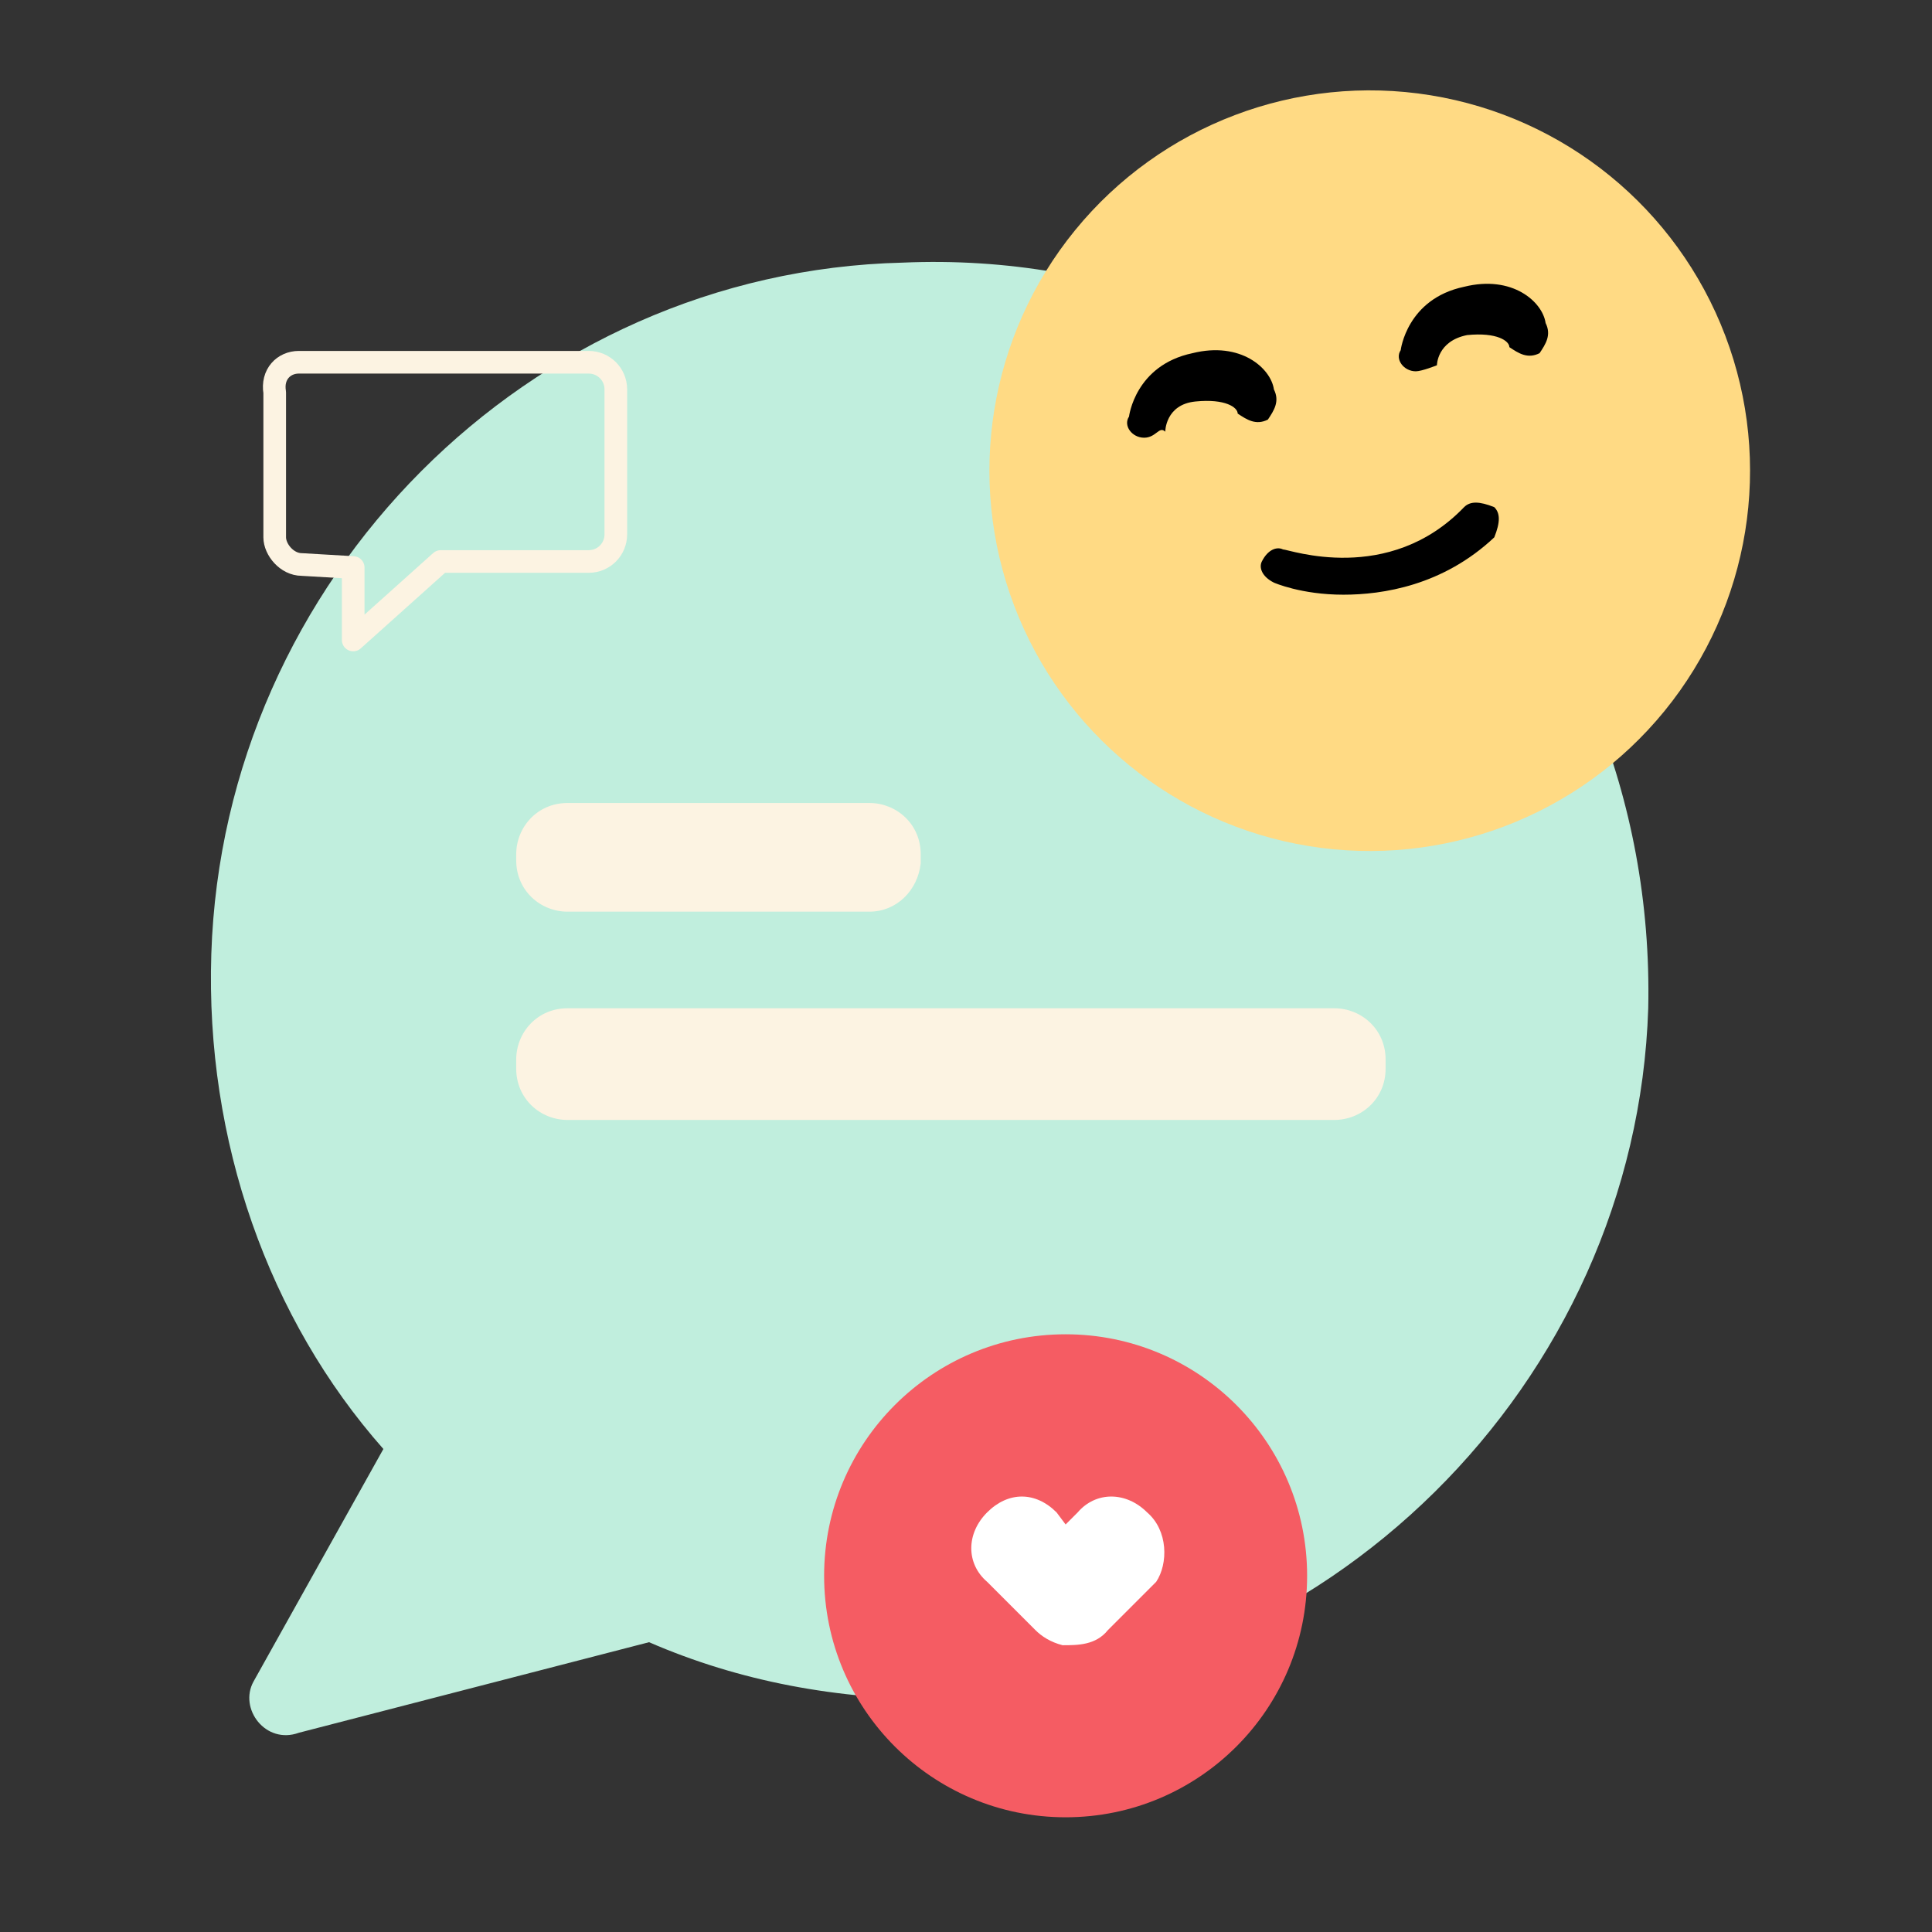 <?xml version="1.0" encoding="utf-8"?>
<!-- Generator: Adobe Illustrator 26.5.0, SVG Export Plug-In . SVG Version: 6.00 Build 0)  -->
<svg version="1.1" id="Capa_1" xmlns="http://www.w3.org/2000/svg" xmlns:xlink="http://www.w3.org/1999/xlink" x="0px" y="0px"
	 width="64px" height="64px" viewBox="0 0 64 64" style="enable-background:new 0 0 64 64;" xml:space="preserve">
<rect x="0" y="0" width="64" height="64" fill="#333333" stroke="none"/>
<style type="text/css">
	.st0{fill:#C0EEDD;}
	.st1{fill:#FFDA84;}
	.st2{fill:#F55C63;}
	.st3{fill:#FFFFFF;}
	.st4{fill:#FCF3E2;}
	.st5{fill:none;stroke:#FCF3E2;stroke-width:0.75;stroke-linecap:round;stroke-linejoin:round;stroke-miterlimit:10;}
</style>
<g>
</g>
<g>
	<path id="XMLID_183_" class="st0" d="M29.9,8.7C17.5,9,7.4,19.2,7,31.6C6.8,37.8,8.9,43.7,12.7,48l-4.3,7.7
		c-0.5,0.9,0.4,2.1,1.5,1.7l11.6-3c3,1.3,6.2,1.9,9.8,1.9c12.6-0.2,22.9-10.5,23.3-22.9C54.9,19.4,43.7,8.1,29.9,8.7z"/>
	<g id="XMLID_170_">
		<g id="XMLID_172_">
			<g id="XMLID_176_">
				
					<ellipse id="XMLID_180_" transform="matrix(0.16 -0.987 0.987 0.16 22.713 57.906)" class="st1" cx="45.4" cy="15.6" rx="12.6" ry="12.6"/>
			</g>
			<g id="XMLID_173_">
				<g id="XMLID_175_">
					<path id="XMLID_179_" d="M37.9,14.5L37.9,14.5c-0.4,0-0.7-0.4-0.5-0.7c0,0,0.2-1.7,2.1-2.1c1.6-0.4,2.6,0.5,2.7,1.2
						c0.2,0.4,0,0.7-0.2,1c-0.4,0.2-0.7,0-1-0.2c0-0.2-0.4-0.5-1.4-0.4s-1,1-1,1C38.4,14.1,38.3,14.5,37.9,14.5z"/>
				</g>
				<g id="XMLID_174_">
					<path id="XMLID_178_" d="M46.9,12.3L46.9,12.3c-0.4,0-0.7-0.4-0.5-0.7c0,0,0.2-1.7,2.1-2.1c1.6-0.4,2.6,0.5,2.7,1.2
						c0.2,0.4,0,0.7-0.2,1c-0.4,0.2-0.7,0-1-0.2c0-0.2-0.4-0.5-1.4-0.4c-1,0.2-1,1-1,1C47.6,12.1,47.1,12.3,46.9,12.3z"/>
				</g>
			</g>
		</g>
		<g id="XMLID_171_">
			<path id="XMLID_177_" d="M44.5,19.7c-1.4,0-2.3-0.4-2.3-0.4c-0.4-0.2-0.5-0.5-0.4-0.7c0.2-0.4,0.5-0.5,0.7-0.4
				c0.2,0,3.5,1.2,6-1.4c0.2-0.2,0.5-0.2,1,0c0.2,0.2,0.2,0.5,0,1C47.8,19.4,45.8,19.7,44.5,19.7z"/>
		</g>
	</g>
	<g id="XMLID_166_">
		<g id="XMLID_168_">
			<circle id="XMLID_169_" class="st2" cx="35.3" cy="52.2" r="8"/>
		</g>
		<path id="XMLID_167_" class="st3" d="M38,50.1c-0.7-0.7-1.7-0.7-2.3,0l-0.4,0.4L35,50.1c-0.7-0.7-1.6-0.7-2.3,0s-0.7,1.7,0,2.3
			l1.6,1.6l0,0c0.2,0.2,0.5,0.4,0.9,0.5c0.5,0,1.1,0,1.5-0.5l1.6-1.6C38.7,51.8,38.7,50.7,38,50.1z"/>
	</g>
	<g id="XMLID_238_">
		<path id="XMLID_223_" class="st4" d="M28.8,30.2h-10c-0.9,0-1.7-0.7-1.7-1.7v-0.2c0-0.9,0.7-1.7,1.7-1.7h10c0.9,0,1.7,0.7,1.7,1.7
			v0.3C30.4,29.5,29.7,30.2,28.8,30.2z"/>
		<path id="XMLID_224_" class="st4" d="M44.2,37.1H18.8c-0.9,0-1.7-0.7-1.7-1.7v-0.3c0-0.9,0.7-1.7,1.7-1.7h25.4
			c0.9,0,1.7,0.7,1.7,1.7v0.3C45.9,36.4,45.1,37.1,44.2,37.1z"/>
	</g>
	<path id="XMLID_263_" class="st5" d="M9.9,12h9.6c0.5,0,0.9,0.4,0.9,0.9v4.8c0,0.5-0.4,0.9-0.9,0.9h-4.9l-2.9,2.6v-2.4l-1.7-0.1
		c-0.5,0-0.9-0.5-0.9-0.9V13C9,12.4,9.4,12,9.9,12z"/>
</g>
</svg>
